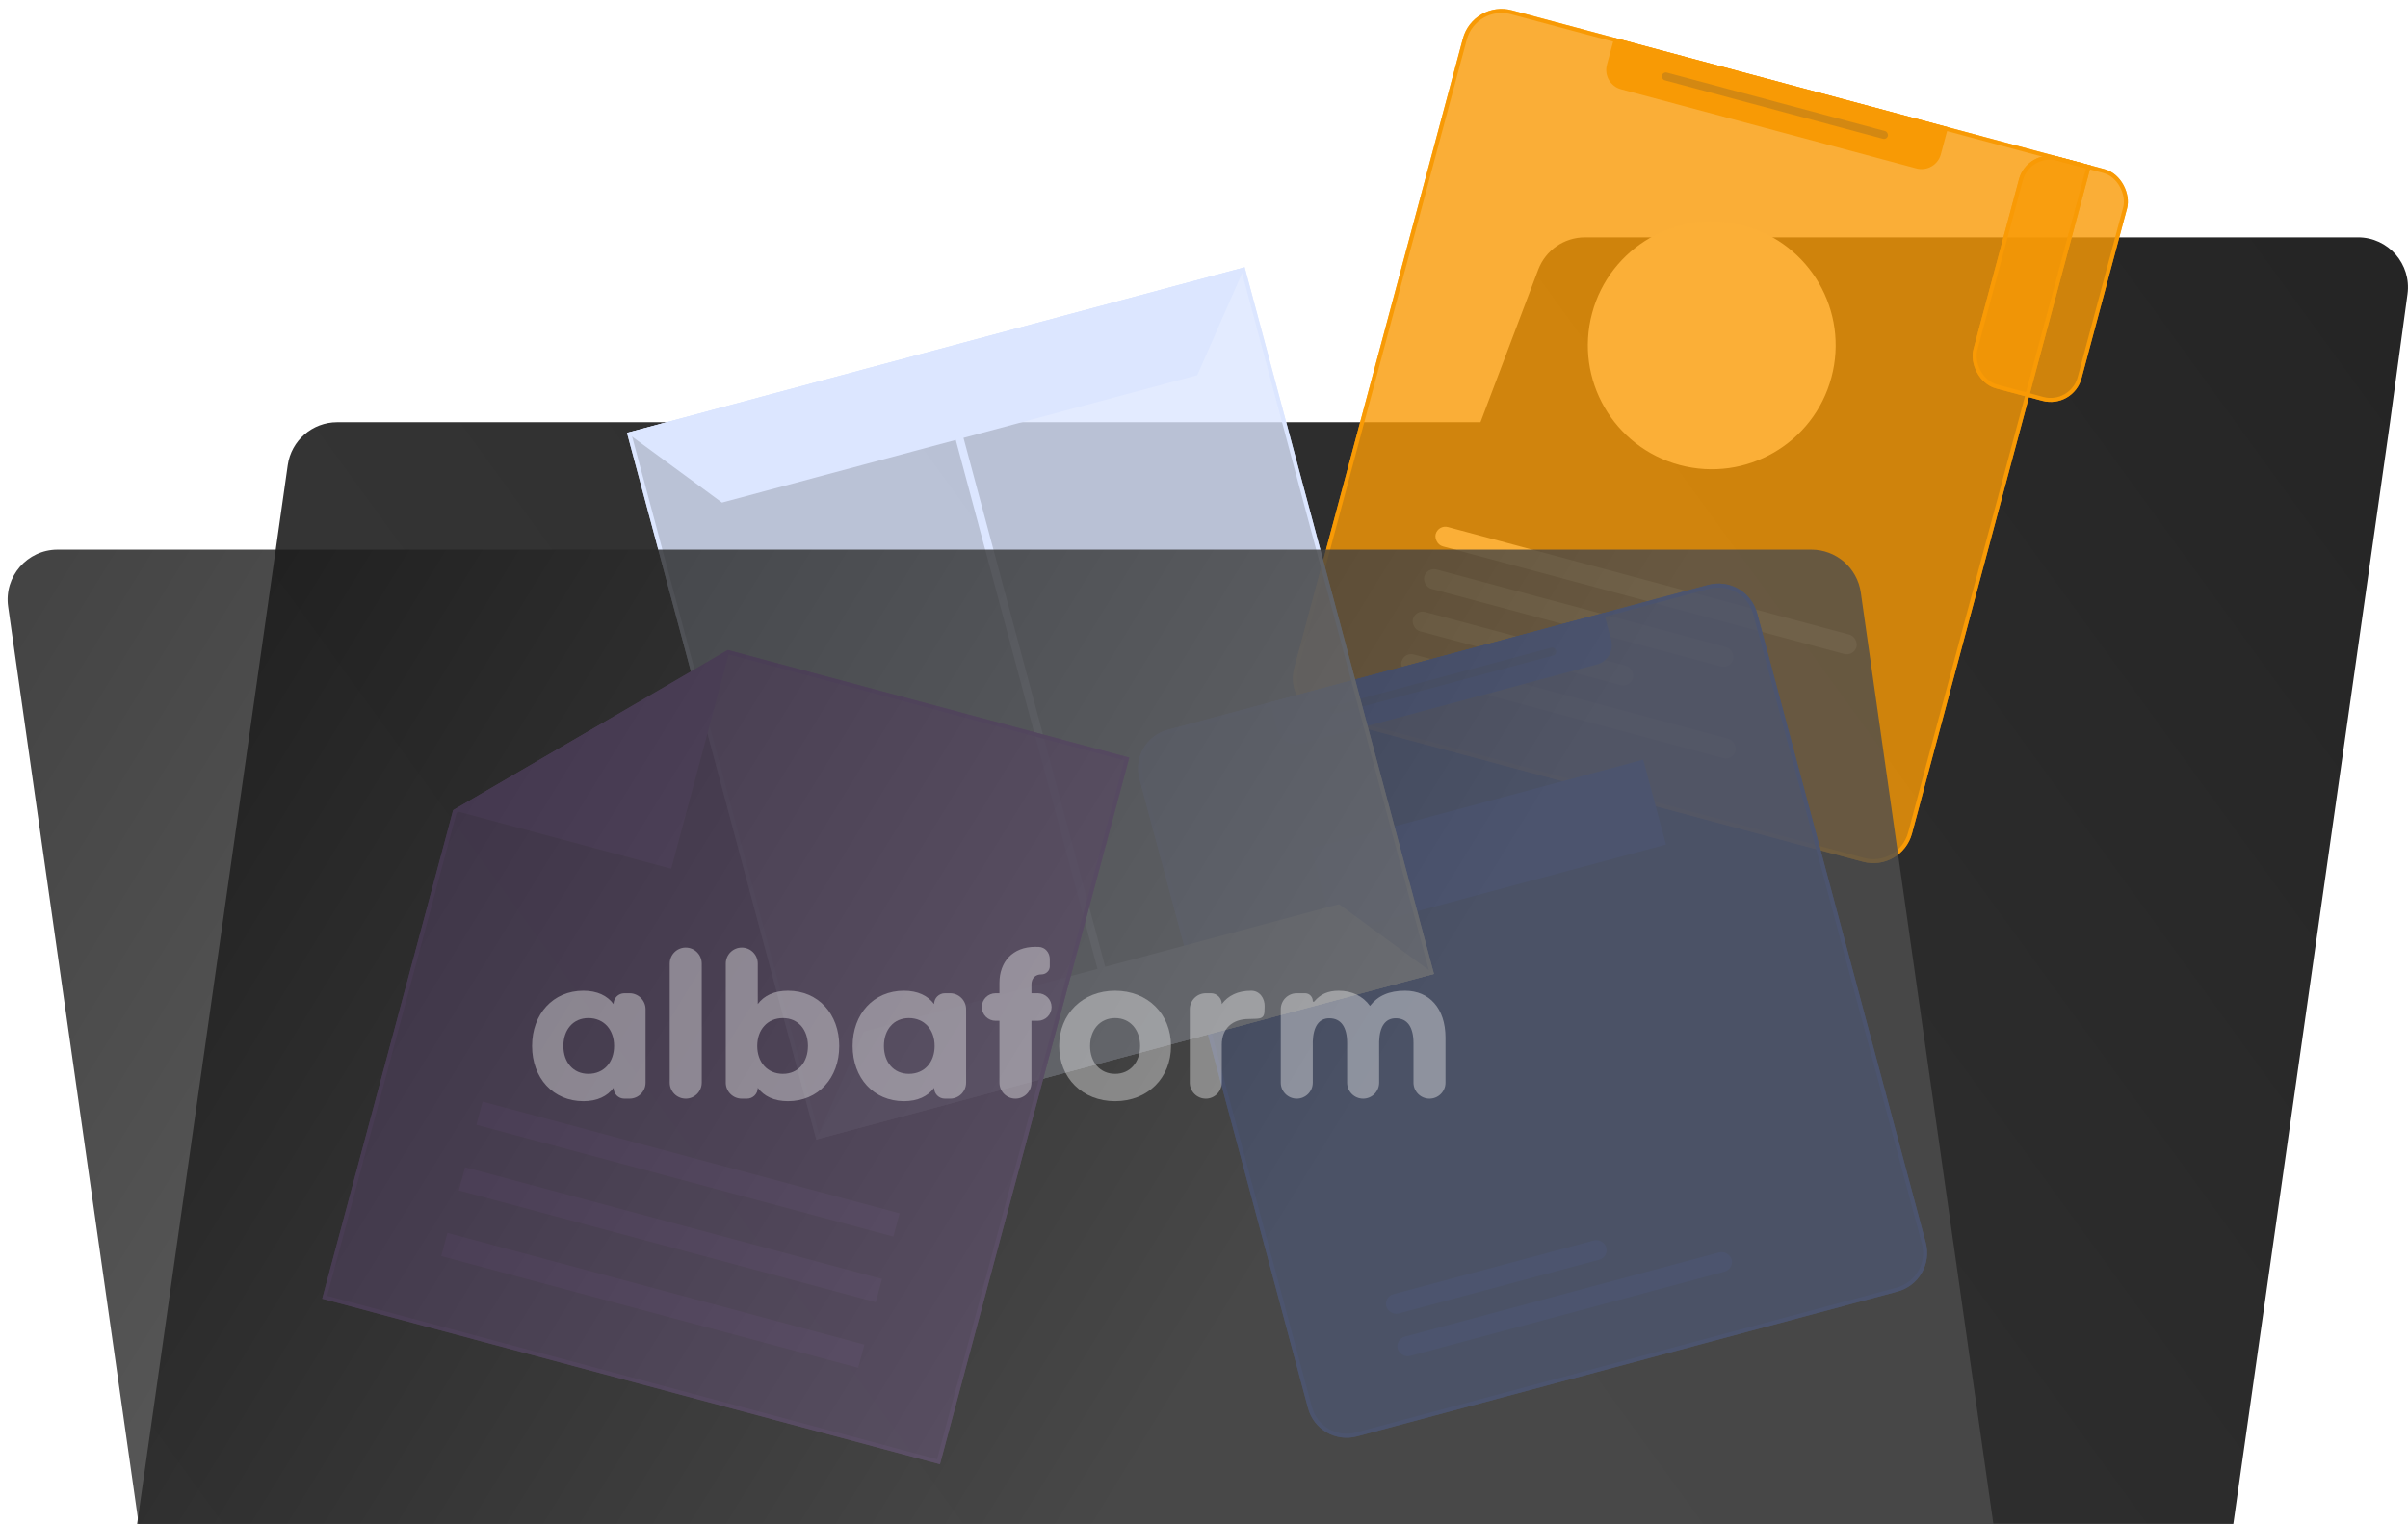<svg width="964" height="610" viewBox="0 0 964 610" fill="none" xmlns="http://www.w3.org/2000/svg">
<path fill-rule="evenodd" clip-rule="evenodd" d="M634.51 95C626.196 95 618.749 100.144 615.805 107.92L592.686 169H134.995C125.038 169 116.597 176.325 115.195 186.183L54.898 610H894.072L956.814 169L963.804 117.7C965.44 105.692 956.106 95 943.987 95H634.51Z" fill="url(#paint0_linear_1_5023)"/>
<g filter="url(#filter0_b_1_5023)">
<rect x="811.568" y="59.426" width="44.8" height="96" rx="12.8" transform="rotate(15 811.568 59.426)" fill="url(#paint1_linear_1_5023)" fill-opacity="0.8"/>
<rect x="812.134" y="60.406" width="43.2" height="94.4" rx="12" transform="rotate(15 812.134 60.406)" stroke="#F89A05" stroke-width="1.6"/>
</g>
<g filter="url(#filter1_b_1_5023)">
<path d="M585.651 15.455C587.938 6.919 596.711 1.854 605.247 4.141L837.069 66.258L765.428 333.626C763.141 342.161 754.367 347.227 745.832 344.94L529.465 286.964C520.929 284.677 515.864 275.904 518.151 267.368L585.651 15.455Z" fill="url(#paint2_linear_1_5023)" fill-opacity="0.8"/>
<path d="M586.424 15.662C588.596 7.553 596.931 2.741 605.04 4.914L836.089 66.823L764.655 333.419C762.482 341.528 754.148 346.34 746.039 344.167L529.672 286.191C521.563 284.019 516.751 275.684 518.924 267.575L586.424 15.662Z" stroke="#F89A05" stroke-width="1.6"/>
</g>
<circle cx="685.271" cy="138.22" r="49.6" transform="rotate(15 685.271 138.22)" fill="#FBAF37"/>
<path d="M646.202 15.113L779.886 50.934L776.988 61.752C775.844 66.02 771.457 68.553 767.19 67.409L648.96 35.73C644.693 34.586 642.16 30.199 643.303 25.932L646.202 15.113Z" fill="#F89A05"/>
<rect x="665.769" y="28.641" width="93.6" height="3.2" rx="1.6" transform="rotate(15 665.769 28.641)" fill="#D38812"/>
<rect x="575.781" y="209.926" width="174.4" height="8" rx="4" transform="rotate(15 575.781 209.926)" fill="#FBAF37"/>
<rect x="571.227" y="226.926" width="128" height="8" rx="4" transform="rotate(15 571.227 226.926)" fill="#FBAF37"/>
<rect x="566.671" y="243.926" width="91.2" height="8" rx="4" transform="rotate(15 566.671 243.926)" fill="#FBAF37"/>
<rect x="562.116" y="260.93" width="138.4" height="8" rx="4" transform="rotate(15 562.116 260.93)" fill="#FBAF37"/>
<g filter="url(#filter2_b_1_5023)">
<path d="M456.151 311.713C453.864 303.177 458.929 294.404 467.465 292.117L683.832 234.141C692.367 231.854 701.141 236.919 703.428 245.455L770.928 497.368C773.215 505.904 768.15 514.677 759.614 516.964L543.247 574.94C534.711 577.227 525.938 572.162 523.651 563.626L456.151 311.713Z" fill="url(#paint3_linear_1_5023)" fill-opacity="0.8"/>
<path d="M456.924 311.506C454.751 303.397 459.563 295.062 467.672 292.889L684.039 234.914C692.148 232.741 700.482 237.553 702.655 245.662L770.155 497.575C772.328 505.684 767.516 514.019 759.407 516.192L543.04 574.167C534.931 576.34 526.596 571.528 524.424 563.419L456.924 311.506Z" stroke="#4570EF" stroke-width="1.6"/>
</g>
<path d="M508.42 281.145L642.104 245.324L645.003 256.142C646.146 260.41 643.614 264.797 639.346 265.94L521.117 297.62C516.849 298.763 512.462 296.231 511.319 291.963L508.42 281.145Z" fill="#4570EF"/>
<rect x="532.127" y="283.072" width="93.6" height="3.2" rx="1.6" transform="rotate(-15 532.127 283.072)" fill="#4568D0"/>
<rect x="553.95" y="519.066" width="91.2" height="8" rx="4" transform="rotate(-15 553.95 519.066)" fill="#4570EF"/>
<rect x="558.506" y="536.066" width="138.4" height="8" rx="4" transform="rotate(-15 558.506 536.066)" fill="#4570EF"/>
<rect x="524.929" y="339.664" width="137.6" height="35.2" transform="rotate(-15 524.929 339.664)" fill="#4570EF"/>
<g filter="url(#filter3_b_1_5023)">
<rect x="251.01" y="173.258" width="256" height="292.8" transform="rotate(-15 251.01 173.258)" fill="url(#paint4_linear_1_5023)" fill-opacity="0.8"/>
<rect x="251.99" y="173.823" width="254.4" height="291.2" transform="rotate(-15 251.99 173.823)" stroke="#DCE6FF" stroke-width="1.6"/>
</g>
<path d="M251.01 173.258L498.287 107L479.309 150.183L289.037 201.167L251.01 173.258Z" fill="#DCE6FF"/>
<path d="M326.792 456.08L574.069 389.822L536.042 361.914L345.77 412.897L326.792 456.08Z" fill="#DCE6FF"/>
<rect x="373.724" y="142.859" width="3.2" height="288.8" transform="rotate(-15 373.724 142.859)" fill="#DCE6FF"/>
<g filter="url(#filter4_b_1_5023)">
<path d="M291.339 260.19L452.069 303.258L376.287 586.081L129.01 519.823L181.395 324.32L291.339 260.19Z" fill="url(#paint5_linear_1_5023)" fill-opacity="0.8"/>
<path d="M182.082 324.845L291.454 261.049L451.089 303.823L375.721 585.101L129.99 519.257L182.082 324.845Z" stroke="#B679EB" stroke-width="1.6"/>
</g>
<rect x="193.211" y="440.951" width="172.8" height="9.6" transform="rotate(15 193.211 440.951)" fill="#B679EB"/>
<rect x="186.171" y="467.225" width="172.8" height="9.6" transform="rotate(15 186.171 467.225)" fill="#B679EB"/>
<rect x="179.131" y="493.498" width="172.8" height="9.6" transform="rotate(15 179.131 493.498)" fill="#B679EB"/>
<path d="M268.715 347.717L181.395 324.32L234.408 293.386L292.112 260.397L268.715 347.717Z" fill="#B679EB"/>
<path opacity="0.8" d="M744.942 237.182C743.539 227.324 735.099 220 725.142 220H23.058C10.891 220 1.543 230.773 3.258 242.818L55.523 610H798.01L744.942 237.182Z" fill="url(#paint6_linear_1_5023)"/>
<g opacity="0.4">
<path d="M233.53 440.776C221.434 440.776 213.01 431.488 213.01 418.672C213.01 405.856 221.434 396.568 233.53 396.568C239.074 396.568 243.106 398.512 245.626 401.896C245.626 399.51 247.56 397.576 249.946 397.576H252.034C255.573 397.576 258.442 400.445 258.442 403.984V433.36C258.442 436.899 255.573 439.768 252.034 439.768H249.946C247.56 439.768 245.626 437.834 245.626 435.448C243.106 438.832 239.074 440.776 233.53 440.776ZM235.546 429.832C241.81 429.832 245.842 425.152 245.842 418.672C245.842 412.192 241.81 407.512 235.546 407.512C229.426 407.512 225.538 412.192 225.538 418.672C225.538 425.152 229.426 429.832 235.546 429.832Z" fill="#F2F2F2"/>
<path d="M274.523 379.288C278.062 379.288 280.931 382.157 280.931 385.696V433.36C280.931 436.899 278.062 439.768 274.523 439.768C270.984 439.768 268.115 436.899 268.115 433.36V385.696C268.115 382.157 270.984 379.288 274.523 379.288Z" fill="#F2F2F2"/>
<path d="M315.457 440.776C309.913 440.776 305.881 438.832 303.361 435.448C303.361 437.834 301.427 439.768 299.041 439.768H296.953C293.414 439.768 290.545 436.899 290.545 433.36V385.696C290.545 382.157 293.414 379.288 296.953 379.288C300.492 379.288 303.361 382.157 303.361 385.696V401.896C305.881 398.512 309.913 396.568 315.457 396.568C327.553 396.568 335.977 405.856 335.977 418.672C335.977 431.488 327.553 440.776 315.457 440.776ZM313.441 429.832C319.561 429.832 323.449 425.152 323.449 418.672C323.449 412.192 319.561 407.512 313.441 407.512C307.177 407.512 303.145 412.192 303.145 418.672C303.145 425.152 307.177 429.832 313.441 429.832Z" fill="#F2F2F2"/>
<path d="M361.85 440.776C349.754 440.776 341.33 431.488 341.33 418.672C341.33 405.856 349.754 396.568 361.85 396.568C367.394 396.568 371.426 398.512 373.946 401.896C373.946 399.51 375.88 397.576 378.266 397.576H380.354C383.893 397.576 386.762 400.445 386.762 403.984V433.36C386.762 436.899 383.893 439.768 380.354 439.768H378.266C375.88 439.768 373.946 437.834 373.946 435.448C371.426 438.832 367.394 440.776 361.85 440.776ZM363.866 429.832C370.13 429.832 374.162 425.152 374.162 418.672C374.162 412.192 370.13 407.512 363.866 407.512C357.746 407.512 353.858 412.192 353.858 418.672C353.858 425.152 357.746 429.832 363.866 429.832Z" fill="#F2F2F2"/>
<path d="M415.479 397.576C418.521 397.576 420.987 400.042 420.987 403.084C420.987 406.126 418.521 408.592 415.479 408.592H412.923V433.36C412.923 436.899 410.054 439.768 406.515 439.768C402.976 439.768 400.107 436.899 400.107 433.36V408.592H398.559C395.517 408.592 393.051 406.126 393.051 403.084C393.051 400.042 395.517 397.576 398.559 397.576H400.107V393.4C400.107 385.12 405.291 379 414.435 379C414.9 379 415.361 379.007 415.814 379.02C418.405 379.096 420.267 381.316 420.267 383.908V386.842C420.267 388.587 418.7 390.016 416.955 390.016C414.435 390.016 412.923 391.6 412.923 394.12V397.576H415.479Z" fill="#F2F2F2"/>
<path d="M446.41 396.568C459.442 396.568 468.802 405.856 468.802 418.672C468.802 431.488 459.442 440.776 446.41 440.776C433.378 440.776 424.018 431.488 424.018 418.672C424.018 405.856 433.378 396.568 446.41 396.568ZM446.41 407.512C440.362 407.512 436.402 412.192 436.402 418.672C436.402 425.152 440.362 429.832 446.41 429.832C452.458 429.832 456.418 425.152 456.418 418.672C456.418 412.192 452.458 407.512 446.41 407.512Z" fill="#F2F2F2"/>
<path d="M482.718 439.768C479.179 439.768 476.31 436.899 476.31 433.36V403.984C476.31 400.445 479.179 397.576 482.718 397.576H484.806C487.192 397.576 489.126 399.51 489.126 401.896C491.646 398.512 495.534 396.568 500.934 396.568C504.26 396.568 506.395 399.556 506.273 402.88L506.201 404.861C506.073 408.338 503.543 407.655 500.07 407.872C493.23 407.872 489.126 411.76 489.126 418.168V433.36C489.126 436.899 486.257 439.768 482.718 439.768Z" fill="#F2F2F2"/>
<path d="M519.14 439.768C515.601 439.768 512.732 436.899 512.732 433.36V403.984C512.732 400.445 515.601 397.576 519.14 397.576H522.451C524.161 397.576 525.548 398.963 525.548 400.673C525.548 400.972 525.936 401.103 526.128 400.874C528.553 397.984 531.588 396.568 535.916 396.568C541.244 396.568 545.636 398.728 548.444 402.616C551.612 398.584 556.076 396.568 562.484 396.568C572.204 396.568 578.684 403.624 578.684 415.36V433.36C578.684 436.899 575.815 439.768 572.276 439.768C568.737 439.768 565.868 436.899 565.868 433.36V417.52C565.868 411.112 563.42 407.584 558.74 407.584C554.564 407.584 552.332 410.896 552.116 416.872V433.36C552.116 436.899 549.247 439.768 545.708 439.768C542.169 439.768 539.3 436.899 539.3 433.36V417.52C539.3 411.112 536.852 407.584 532.172 407.584C527.996 407.584 525.764 410.896 525.548 416.872V433.36C525.548 436.899 522.679 439.768 519.14 439.768Z" fill="#F2F2F2"/>
</g>
<defs>
<filter id="filter0_b_1_5023" x="773.596" y="46.301" width="94.373" height="130.574" filterUnits="userSpaceOnUse" color-interpolation-filters="sRGB">
<feFlood flood-opacity="0" result="BackgroundImageFix"/>
<feGaussianBlur in="BackgroundImageFix" stdDeviation="8"/>
<feComposite in2="SourceAlpha" operator="in" result="effect1_backgroundBlur_1_5023"/>
<feBlend mode="normal" in="SourceGraphic" in2="effect1_backgroundBlur_1_5023" result="shape"/>
</filter>
<filter id="filter1_b_1_5023" x="501.602" y="-12.406" width="351.468" height="373.895" filterUnits="userSpaceOnUse" color-interpolation-filters="sRGB">
<feFlood flood-opacity="0" result="BackgroundImageFix"/>
<feGaussianBlur in="BackgroundImageFix" stdDeviation="8"/>
<feComposite in2="SourceAlpha" operator="in" result="effect1_backgroundBlur_1_5023"/>
<feBlend mode="normal" in="SourceGraphic" in2="effect1_backgroundBlur_1_5023" result="shape"/>
</filter>
<filter id="filter2_b_1_5023" x="439.602" y="217.594" width="347.875" height="373.895" filterUnits="userSpaceOnUse" color-interpolation-filters="sRGB">
<feFlood flood-opacity="0" result="BackgroundImageFix"/>
<feGaussianBlur in="BackgroundImageFix" stdDeviation="8"/>
<feComposite in2="SourceAlpha" operator="in" result="effect1_backgroundBlur_1_5023"/>
<feBlend mode="normal" in="SourceGraphic" in2="effect1_backgroundBlur_1_5023" result="shape"/>
</filter>
<filter id="filter3_b_1_5023" x="235.01" y="91" width="355.06" height="381.08" filterUnits="userSpaceOnUse" color-interpolation-filters="sRGB">
<feFlood flood-opacity="0" result="BackgroundImageFix"/>
<feGaussianBlur in="BackgroundImageFix" stdDeviation="8"/>
<feComposite in2="SourceAlpha" operator="in" result="effect1_backgroundBlur_1_5023"/>
<feBlend mode="normal" in="SourceGraphic" in2="effect1_backgroundBlur_1_5023" result="shape"/>
</filter>
<filter id="filter4_b_1_5023" x="113.01" y="244.191" width="355.06" height="357.889" filterUnits="userSpaceOnUse" color-interpolation-filters="sRGB">
<feFlood flood-opacity="0" result="BackgroundImageFix"/>
<feGaussianBlur in="BackgroundImageFix" stdDeviation="8"/>
<feComposite in2="SourceAlpha" operator="in" result="effect1_backgroundBlur_1_5023"/>
<feBlend mode="normal" in="SourceGraphic" in2="effect1_backgroundBlur_1_5023" result="shape"/>
</filter>
<linearGradient id="paint0_linear_1_5023" x1="1180.01" y1="-50.5" x2="132.36" y2="709.917" gradientUnits="userSpaceOnUse">
<stop stop-color="#1F1F1F"/>
<stop offset="1" stop-color="#3A3A3A"/>
</linearGradient>
<linearGradient id="paint1_linear_1_5023" x1="812.99" y1="61.918" x2="882.93" y2="104.063" gradientUnits="userSpaceOnUse">
<stop stop-color="#F89A05"/>
<stop offset="0.514" stop-color="#F89A05"/>
<stop offset="1" stop-color="#F89A05"/>
</linearGradient>
<linearGradient id="paint2_linear_1_5023" x1="595.669" y1="9.443" x2="757.032" y2="332.619" gradientUnits="userSpaceOnUse">
<stop stop-color="#F89A05"/>
<stop offset="0.514" stop-color="#F89A05"/>
<stop offset="1" stop-color="#F89A05"/>
</linearGradient>
<linearGradient id="paint3_linear_1_5023" x1="461.821" y1="301.497" x2="763.154" y2="500.694" gradientUnits="userSpaceOnUse">
<stop stop-color="#4570EF"/>
<stop offset="0.514" stop-color="#4570EF"/>
<stop offset="1" stop-color="#4570EF"/>
</linearGradient>
<linearGradient id="paint4_linear_1_5023" x1="259.131" y1="180.858" x2="498.64" y2="451.258" gradientUnits="userSpaceOnUse">
<stop stop-color="#DCE6FF"/>
<stop offset="0.514" stop-color="#DCE6FF"/>
<stop offset="1" stop-color="#DCE6FF"/>
</linearGradient>
<linearGradient id="paint5_linear_1_5023" x1="210.669" y1="246.443" x2="372.032" y2="569.619" gradientUnits="userSpaceOnUse">
<stop stop-color="#B679EB"/>
<stop offset="0.514" stop-color="#B679EB"/>
<stop offset="1" stop-color="#B679EB"/>
</linearGradient>
<linearGradient id="paint6_linear_1_5023" x1="17.382" y1="227.5" x2="739.102" y2="670.494" gradientUnits="userSpaceOnUse">
<stop stop-color="#151515"/>
<stop offset="0.66" stop-color="#4D4D4D"/>
</linearGradient>
</defs>
</svg>
